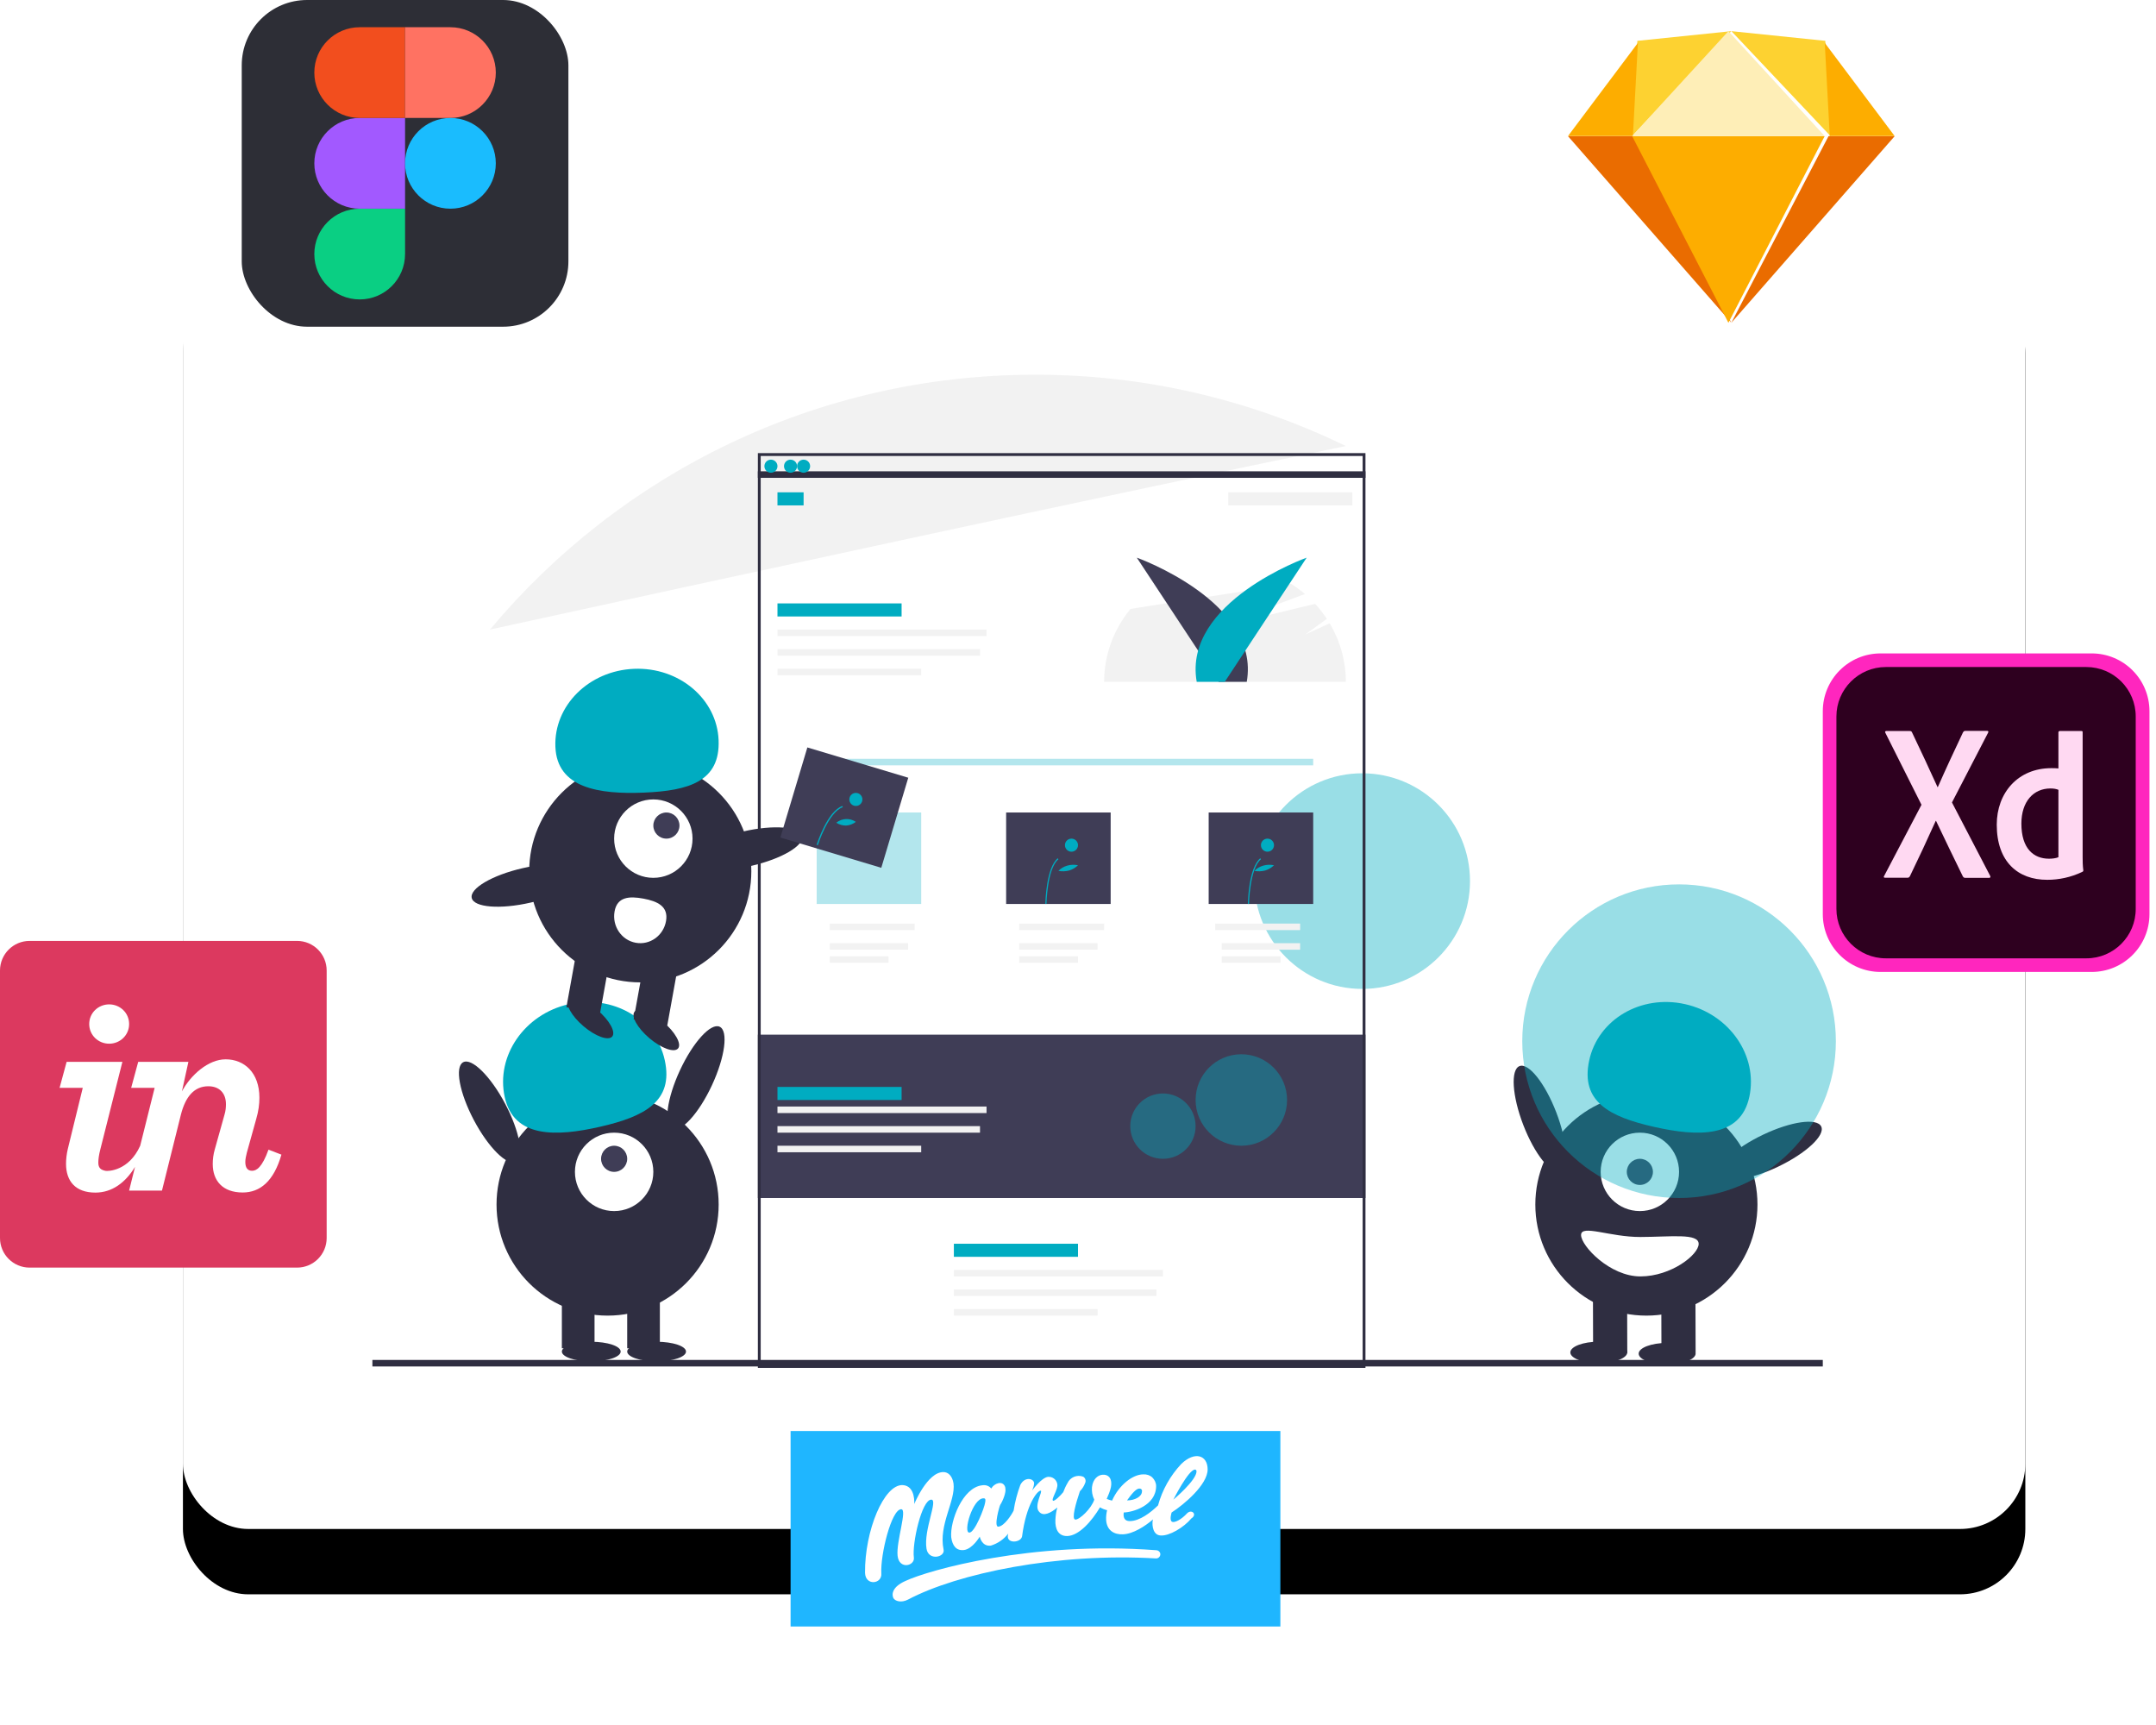 <?xml version="1.0" encoding="UTF-8"?>
<svg width="330px" height="264px" viewBox="0 0 330 264" version="1.1" xmlns="http://www.w3.org/2000/svg" xmlns:xlink="http://www.w3.org/1999/xlink">
    <!-- Generator: Sketch 61.2 (89653) - https://sketch.com -->
    <title>ui-design</title>
    <desc>Created with Sketch.</desc>
    <defs>
        <rect id="path-1" x="0" y="0" width="282" height="200" rx="10"></rect>
        <filter x="-12.4%" y="-12.5%" width="124.8%" height="135.0%" filterUnits="objectBoundingBox" id="filter-3">
            <feOffset dx="0" dy="10" in="SourceAlpha" result="shadowOffsetOuter1"></feOffset>
            <feGaussianBlur stdDeviation="10" in="shadowOffsetOuter1" result="shadowBlurOuter1"></feGaussianBlur>
            <feColorMatrix values="0 0 0 0 0   0 0 0 0 0   0 0 0 0 0  0 0 0 0.1 0" type="matrix" in="shadowBlurOuter1"></feColorMatrix>
        </filter>
    </defs>
    <g id="Landing" stroke="none" stroke-width="1" fill="none" fill-rule="evenodd">
        <g id="Services-Page" transform="translate(-358, -401)">
            <g id="ui-design" transform="translate(358, 401)">
                <g id="Group" transform="translate(28, 34)">
                    <mask id="mask-2" fill="white">
                        <use xlink:href="#path-1"></use>
                    </mask>
                    <g id="Mask">
                        <use fill="black" fill-opacity="1" filter="url(#filter-3)" xlink:href="#path-1"></use>
                        <use fill="#FFFFFF" fill-rule="evenodd" xlink:href="#path-1"></use>
                    </g>
                    <g id="experience_design" mask="url(#mask-2)" fill-rule="nonzero">
                        <g transform="translate(29, 23)">
                            <circle id="Oval" fill="#00ACC1" opacity="0.4" cx="151.5" cy="77.847" r="16.5"></circle>
                            <rect id="Rectangle" fill="#3F3D56" x="59" y="101.347" width="93" height="25"></rect>
                            <path d="M146.516,38.392 L142.796,40.1 L146.088,37.711 C145.553,36.901 144.952,36.133 144.291,35.416 L128.16,39.307 L142.731,33.913 C142.065,33.342 141.358,32.819 140.615,32.347 L116.034,36.19 C113.425,39.357 112.002,43.292 112,47.347 L149,47.347 C148.999,44.202 148.142,41.113 146.516,38.392 L146.516,38.392 Z" id="Path" fill="#F2F2F2"></path>
                            <path d="M149,11.263 C134.188,4.058 117.922,0.324 101.443,0.347 C67.903,0.347 37.917,15.515 18,39.347 C52.106,31.894 111.486,18.992 149,11.263 Z" id="Path" fill="#F2F2F2"></path>
                            <rect id="Rectangle" fill="#2F2E41" x="0" y="151.129" width="222" height="1"></rect>
                            <path d="M129.536,47.347 L117,28.347 C117,28.347 135.984,35.11 133.83,47.347 L129.536,47.347 Z" id="Path" fill="#3F3D56"></path>
                            <path d="M130.464,47.347 L143,28.347 C143,28.347 124.016,35.11 126.17,47.347 L130.464,47.347 Z" id="Path" fill="#00ACC1"></path>
                            <path d="M152,152.347 L59,152.347 L59,12.347 L152,12.347 L152,152.347 Z M59.434,151.91 L151.566,151.91 L151.566,12.785 L59.434,12.785 L59.434,151.91 Z" id="Shape" fill="#2F2E41"></path>
                            <rect id="Rectangle" fill="#2F2E41" x="59" y="15.129" width="93" height="1"></rect>
                            <circle id="Oval" fill="#00ACC1" cx="61" cy="14.347" r="1"></circle>
                            <circle id="Oval" fill="#00ACC1" cx="64" cy="14.347" r="1"></circle>
                            <circle id="Oval" fill="#00ACC1" cx="66" cy="14.347" r="1"></circle>
                            <rect id="Rectangle" fill="#00ACC1" x="62" y="18.347" width="4" height="2"></rect>
                            <rect id="Rectangle" fill="#00ACC1" x="62" y="35.347" width="19" height="2"></rect>
                            <rect id="Rectangle" fill="#F2F2F2" transform="translate(140.5, 19.347) rotate(-180) translate(-140.5, -19.347) " x="131" y="18.347" width="19" height="2"></rect>
                            <rect id="Rectangle" fill="#F2F2F2" x="62" y="39.347" width="32" height="1"></rect>
                            <rect id="Rectangle" fill="#F2F2F2" x="62" y="42.347" width="31" height="1"></rect>
                            <rect id="Rectangle" fill="#F2F2F2" x="62" y="45.347" width="22" height="1"></rect>
                            <rect id="Rectangle" fill="#F2F2F2" x="70" y="84.347" width="13" height="1"></rect>
                            <rect id="Rectangle" fill="#F2F2F2" x="70" y="87.347" width="12" height="1"></rect>
                            <rect id="Rectangle" fill="#F2F2F2" x="70" y="89.347" width="9" height="1"></rect>
                            <rect id="Rectangle" fill="#F2F2F2" x="99" y="84.347" width="13" height="1"></rect>
                            <rect id="Rectangle" fill="#F2F2F2" x="99" y="87.347" width="12" height="1"></rect>
                            <rect id="Rectangle" fill="#F2F2F2" x="99" y="89.347" width="9" height="1"></rect>
                            <rect id="Rectangle" fill="#F2F2F2" x="129" y="84.347" width="13" height="1"></rect>
                            <rect id="Rectangle" fill="#F2F2F2" x="130" y="87.347" width="12" height="1"></rect>
                            <rect id="Rectangle" fill="#F2F2F2" x="130" y="89.347" width="9" height="1"></rect>
                            <rect id="Rectangle" fill="#00ACC1" x="89" y="133.347" width="19" height="2"></rect>
                            <rect id="Rectangle" fill="#F2F2F2" x="89" y="137.347" width="32" height="1"></rect>
                            <rect id="Rectangle" fill="#F2F2F2" x="89" y="140.347" width="31" height="1"></rect>
                            <rect id="Rectangle" fill="#F2F2F2" x="89" y="143.347" width="22" height="1"></rect>
                            <rect id="Rectangle" fill="#00ACC1" opacity="0.3" x="68" y="59.129" width="76" height="1"></rect>
                            <rect id="Rectangle" fill="#00ACC1" opacity="0.3" x="68" y="67.347" width="16" height="14"></rect>
                            <rect id="Rectangle" fill="#3F3D56" x="97" y="67.347" width="16" height="14"></rect>
                            <rect id="Rectangle" fill="#3F3D56" x="128" y="67.347" width="16" height="14"></rect>
                            <path d="M103.174,81.347 L103,81.343 C103.004,81.118 103.112,75.813 104.9,74.347 L105,74.514 C103.285,75.921 103.175,81.293 103.174,81.347 Z" id="Path" fill="#00ACC1"></path>
                            <circle id="Oval" fill="#00ACC1" cx="107" cy="72.347" r="1"></circle>
                            <path d="M106.652,76.224 C106.117,76.365 105.547,76.385 105,76.284 C105.71,75.525 106.885,75.187 108,75.42 C107.642,75.782 107.177,76.06 106.652,76.224 Z" id="Path" fill="#00ACC1"></path>
                            <path d="M134.174,81.347 L134,81.343 C134.004,81.118 134.112,75.813 135.9,74.347 L136,74.514 C134.285,75.921 134.175,81.293 134.174,81.347 Z" id="Path" fill="#00ACC1"></path>
                            <circle id="Oval" fill="#00ACC1" cx="137" cy="72.347" r="1"></circle>
                            <path d="M136.652,76.224 C136.117,76.365 135.547,76.385 135,76.284 C135.71,75.525 136.885,75.187 138,75.42 C137.642,75.782 137.177,76.06 136.652,76.224 Z" id="Path" fill="#00ACC1"></path>
                            <rect id="Rectangle" fill="#00ACC1" x="62" y="109.347" width="19" height="2"></rect>
                            <rect id="Rectangle" fill="#F2F2F2" x="62" y="112.347" width="32" height="1"></rect>
                            <rect id="Rectangle" fill="#F2F2F2" x="62" y="115.347" width="31" height="1"></rect>
                            <rect id="Rectangle" fill="#F2F2F2" x="62" y="118.347" width="22" height="1"></rect>
                            <circle id="Oval" fill="#00ACC1" opacity="0.4" cx="133" cy="111.347" r="7"></circle>
                            <circle id="Oval" fill="#00ACC1" opacity="0.4" cx="121" cy="115.347" r="5"></circle>
                            <circle id="Oval" fill="#2F2E41" cx="36" cy="127.347" r="17"></circle>
                            <rect id="Rectangle" fill="#2F2E41" x="29" y="140.347" width="5" height="9"></rect>
                            <rect id="Rectangle" fill="#2F2E41" x="39" y="140.347" width="5" height="9"></rect>
                            <ellipse id="Oval" fill="#2F2E41" cx="33.5" cy="149.847" rx="4.5" ry="1.5"></ellipse>
                            <ellipse id="Oval" fill="#2F2E41" cx="43.5" cy="149.847" rx="4.5" ry="1.5"></ellipse>
                            <circle id="Oval" fill="#FFFFFF" cx="37" cy="122.347" r="6"></circle>
                            <circle id="Oval" fill="#3F3D56" cx="37" cy="120.347" r="2"></circle>
                            <path d="M20.251,110.89 C18.882,104.599 23.257,98.242 30.024,96.691 C36.79,95.14 43.385,98.984 44.754,105.275 C46.123,111.566 41.638,113.887 34.872,115.438 C28.106,116.988 21.619,117.182 20.251,110.89 Z" id="Path" fill="#00ACC1"></path>
                            <ellipse id="Oval" fill="#2F2E41" transform="translate(49.523, 107.945) rotate(-65.077) translate(-49.523, -107.945) " cx="49.523" cy="107.945" rx="8.613" ry="2.702"></ellipse>
                            <ellipse id="Oval" fill="#2F2E41" transform="translate(17.928, 113.179) rotate(-27.893) translate(-17.928, -113.179) " cx="17.928" cy="113.179" rx="2.702" ry="8.613"></ellipse>
                            <ellipse id="Oval" fill="#2F2E41" transform="translate(178.678, 114.197) rotate(-21.078) translate(-178.678, -114.197) " cx="178.678" cy="114.197" rx="2.702" ry="8.613"></ellipse>
                            <circle id="Oval" fill="#2F2E41" cx="195" cy="127.347" r="17"></circle>
                            <polygon id="Rectangle" fill="#2F2E41" transform="translate(199.905, 145.356) rotate(179.84) translate(-199.905, -145.356) " points="197.29 140.667 202.52 140.667 202.52 150.044 197.29 150.044"></polygon>
                            <polygon id="Rectangle" fill="#2F2E41" transform="translate(189.446, 145.386) rotate(179.84) translate(-189.446, -145.386) " points="186.832 140.697 192.061 140.697 192.061 150.075 186.832 150.075"></polygon>
                            <ellipse id="Oval" fill="#2F2E41" transform="translate(198.176, 150.159) rotate(-0.16) translate(-198.176, -150.159) " cx="198.176" cy="150.159" rx="4.358" ry="1.636"></ellipse>
                            <ellipse id="Oval" fill="#2F2E41" transform="translate(187.716, 149.97) rotate(-0.16) translate(-187.716, -149.97) " cx="187.716" cy="149.97" rx="4.358" ry="1.636"></ellipse>
                            <circle id="Oval" fill="#FFFFFF" cx="194" cy="122.347" r="6"></circle>
                            <circle id="Oval" fill="#3F3D56" cx="194" cy="122.347" r="2"></circle>
                            <path d="M210.756,110.864 C212.107,104.564 207.715,98.215 200.945,96.683 C194.175,95.15 187.592,99.015 186.24,105.315 C184.889,111.615 189.379,113.924 196.149,115.456 C202.918,116.988 209.404,117.163 210.756,110.864 Z" id="Path" fill="#00ACC1"></path>
                            <ellipse id="Oval" fill="#2F2E41" transform="translate(213.991, 119.114) rotate(-25.535) translate(-213.991, -119.114) " cx="213.991" cy="119.114" rx="8.608" ry="2.704"></ellipse>
                            <path d="M203,133.365 C203.005,135.031 198.789,138.334 194.101,138.347 C189.413,138.361 185.005,133.682 185,132.015 C184.995,130.349 189.396,132.326 194.084,132.313 C198.772,132.3 202.995,131.699 203,133.365 Z" id="Path" fill="#FFFFFF"></path>
                            <circle id="Oval" fill="#00ACC1" opacity="0.4" cx="200" cy="102.347" r="24"></circle>
                            <circle id="Oval" fill="#2F2E41" cx="41" cy="76.347" r="17"></circle>
                            <polygon id="Rectangle" fill="#2F2E41" transform="translate(33.102, 93.006) rotate(10.261) translate(-33.102, -93.006) " points="30.486 88.317 35.716 88.317 35.718 97.695 30.488 97.694"></polygon>
                            <polygon id="Rectangle" fill="#2F2E41" transform="translate(43.394, 94.87) rotate(10.261) translate(-43.394, -94.87) " points="40.778 90.181 46.008 90.182 46.009 99.559 40.78 99.558"></polygon>
                            <ellipse id="Oval" fill="#2F2E41" transform="translate(43.457, 100.644) rotate(-49.739) translate(-43.457, -100.644) " cx="43.457" cy="100.644" rx="1.635" ry="4.359"></ellipse>
                            <ellipse id="Oval" fill="#2F2E41" transform="translate(33.379, 98.818) rotate(-49.739) translate(-33.379, -98.818) " cx="33.379" cy="98.818" rx="1.635" ry="4.359"></ellipse>
                            <circle id="Oval" fill="#FFFFFF" cx="43" cy="71.347" r="6"></circle>
                            <circle id="Oval" fill="#3F3D56" cx="45" cy="69.347" r="2"></circle>
                            <path d="M28.009,57.3 C27.755,50.988 33.141,45.642 40.04,45.359 C46.938,45.076 52.737,49.963 52.99,56.275 C53.244,62.587 48.449,64.021 41.55,64.304 C34.652,64.587 28.262,63.612 28.009,57.3 Z" id="Path" fill="#00ACC1"></path>
                            <ellipse id="Oval" fill="#2F2E41" transform="translate(57.384, 72.881) rotate(-12.91) translate(-57.384, -72.881) " cx="57.384" cy="72.881" rx="8.607" ry="2.704"></ellipse>
                            <ellipse id="Oval" fill="#2F2E41" transform="translate(23.593, 78.505) rotate(-12.91) translate(-23.593, -78.505) " cx="23.593" cy="78.505" rx="8.607" ry="2.704"></ellipse>
                            <path d="M37.065,82.495 C36.671,84.733 38.115,86.876 40.291,87.281 C42.466,87.686 44.549,86.2 44.943,83.962 C45.336,81.724 43.654,80.932 41.479,80.527 C39.304,80.121 37.459,80.256 37.065,82.495 Z" id="Path" fill="#FFFFFF"></path>
                            <polygon id="Rectangle" fill="#3F3D56" transform="translate(72.233, 66.601) rotate(16.689) translate(-72.233, -66.601) " points="64.169 59.403 80.295 59.407 80.298 73.799 64.172 73.796"></polygon>
                            <path d="M68.184,72.347 L68,72.286 C68.066,72.076 69.633,67.135 71.939,66.347 L72,66.536 C69.787,67.293 68.2,72.297 68.184,72.347 Z" id="Path" fill="#00ACC1"></path>
                            <circle id="Oval" fill="#00ACC1" cx="74" cy="65.347" r="1"></circle>
                            <path d="M72.517,69.347 C71.987,69.355 71.463,69.206 71,68.914 C71.89,68.209 73.064,68.158 74,68.782 C73.558,69.113 73.047,69.308 72.517,69.347 L72.517,69.347 Z" id="Path" fill="#00ACC1"></path>
                        </g>
                    </g>
                </g>
                <g id="marvel-6" transform="translate(121, 219)" fill-rule="nonzero">
                    <polygon id="Path" fill="#1FB6FF" points="0.008 0.008 74.974 0.008 74.974 29.925 0.008 29.925"></polygon>
                    <path d="M55.958,18.25 C36.876,16.813 21.105,21.298 17.559,22.969 C15.595,23.849 15.448,24.962 15.741,25.578 C16.005,26.047 16.943,26.34 17.969,25.812 C25.532,21.797 40.862,18.602 55.958,19.51 C56.31,19.51 56.603,19.217 56.603,18.865 C56.603,18.543 56.31,18.25 55.958,18.25 L55.958,18.25 Z M60.677,12.622 C59.886,13.501 58.713,14.175 58.332,13.853 C57.981,13.53 58.332,12.475 58.332,12.475 C60.208,11.273 63.843,8.225 63.843,5.88 C63.843,3.711 61.879,3.037 59.798,5.059 C58.127,6.847 56.896,9.016 56.251,11.391 C55.167,12.446 53.466,13.794 51.913,13.794 C51.121,13.794 50.887,13.237 51.004,12.475 C52.323,12.446 55.958,11.449 55.958,8.43 C55.958,7.932 55.724,7.463 55.372,7.111 C54.991,6.759 54.492,6.613 53.994,6.642 C52.353,6.642 50.242,8.313 49.216,10.658 C48.923,10.599 48.659,10.511 48.395,10.394 C48.659,9.808 48.894,9.222 49.04,8.606 C49.275,7.375 48.747,6.613 47.721,6.701 C47.076,6.759 46.285,7.316 46.138,8.606 C46.08,9.251 46.197,9.925 46.49,10.511 C46.05,11.889 44.204,13.618 43.588,13.56 C42.973,13.501 43.676,11.039 44.292,9.222 C44.643,8.87 44.907,8.459 45.083,7.99 C45.259,7.639 45.142,7.199 44.79,6.994 C43.852,6.642 42.797,7.082 42.386,7.99 C42.122,8.43 41.917,8.899 41.741,9.368 C41.243,9.984 40.422,10.746 40.188,10.687 C39.836,10.453 40.979,8.958 40.833,8.137 C40.715,7.433 40.1,6.964 39.396,7.023 C38.37,7.17 36.993,9.104 36.993,9.104 C37.139,8.753 37.257,8.371 37.286,7.99 C37.227,7.258 35.85,6.935 35.175,8.254 C34.706,9.515 34.355,10.834 34.149,12.182 C33.856,12.798 32.713,14.586 31.804,14.644 C31.072,14.703 31.98,11.479 32.098,11.303 C32.508,10.687 33.006,9.397 32.889,8.84 C32.889,8.577 32.772,8.313 32.567,8.137 C32.361,7.961 32.068,7.932 31.804,7.99 C31.335,8.108 30.954,8.401 30.72,8.811 C30.397,8.401 29.87,8.225 29.342,8.313 C26.323,8.635 24.388,13.824 24.594,16.257 C24.769,17.576 25.385,18.367 26.557,18.22 C27.877,18.045 28.961,16.169 28.961,16.169 C28.961,16.169 29.254,17.722 30.661,17.546 C31.717,17.224 32.655,16.579 33.329,15.7 C33.299,15.788 33.27,15.875 33.27,15.963 C33.036,17.282 35.234,17.136 35.439,16.139 C36.084,11.185 37.784,9.134 38.283,9.134 C38.693,9.134 37.198,11.479 38.048,12.358 C38.693,13.149 39.865,12.534 40.833,11.713 C40.657,12.329 40.569,12.974 40.54,13.618 C40.481,14.996 40.979,16.11 42.357,16.081 C44.174,16.022 46.109,13.794 47.369,11.684 C47.692,11.889 48.073,12.036 48.454,12.123 C48.337,12.622 48.278,13.12 48.307,13.648 C48.425,15.26 49.568,15.875 50.887,15.817 C52.441,15.758 54.258,14.586 55.489,13.53 C55.489,13.589 55.46,13.648 55.43,13.706 C55.313,14.498 55.489,15.934 56.632,15.993 C57.951,16.11 60.208,14.762 61.352,13.384 C62.319,12.768 61.381,11.889 60.677,12.622 L60.677,12.622 Z M61.909,5.909 C62.055,5.909 62.143,6.056 62.143,6.173 C62.143,7.551 58.596,10.511 58.596,10.511 C58.596,10.511 60.912,5.909 61.909,5.909 L61.909,5.909 Z M53.379,8.811 C53.496,8.811 53.613,8.84 53.701,8.928 C53.789,9.016 53.818,9.134 53.789,9.251 C53.789,10.042 52.704,10.629 51.503,10.629 C52.147,9.72 52.88,8.811 53.379,8.811 Z M29.782,10.98 C29.665,11.801 28.199,15.553 27.378,15.553 C26.352,15.612 27.877,10.277 29.547,10.306 C29.87,10.306 29.87,10.541 29.782,10.98 L29.782,10.98 Z M16.943,11.977 C17.91,11.977 16.151,16.931 16.386,19.1 C16.62,21.269 19.053,20.653 18.878,19.364 C18.584,17.253 20.079,10.511 21.545,10.511 C22.63,10.511 20.343,15.143 20.812,18.015 C21.105,19.921 23.714,19.334 23.421,18.133 C22.63,14.351 25.297,10.687 24.945,8.02 C24.769,6.906 24.154,6.29 23.392,6.29 C20.929,6.29 18.936,11.185 18.936,11.185 C18.936,11.185 19.171,8.401 17.177,8.284 C14.305,8.137 11.344,15.26 11.403,21.709 C11.461,23.761 14.07,23.438 13.894,21.767 C13.748,18.895 15.448,11.977 16.943,11.977 L16.943,11.977 Z" id="Shape" fill="#FFFFFF"></path>
                </g>
                <g id="adobe-xd-1" transform="translate(279, 100)" fill-rule="nonzero">
                    <path d="M41.146,48.75 L8.854,48.75 C3.958,48.75 0,44.792 0,39.896 L0,8.854 C0,3.958 3.958,0 8.854,0 L41.146,0 C46.042,0 50,3.958 50,8.854 L50,39.896 C50,44.792 46.042,48.75 41.146,48.75 Z" id="Path" fill="#FF26BE"></path>
                    <path d="M40.354,46.666 L9.646,46.666 C5.48,46.666 2.084,43.27 2.084,39.104 L2.084,9.646 C2.084,5.48 5.48,2.084 9.646,2.084 L40.334,2.084 C44.522,2.084 47.896,5.48 47.896,9.646 L47.896,39.084 C47.916,43.27 44.52,46.666 40.354,46.666 L40.354,46.666 Z" id="Path" fill="#2E001F"></path>
                    <path d="M19.77,22.812 L25.604,34.02 C25.708,34.186 25.646,34.354 25.478,34.354 L21.852,34.354 C21.622,34.354 21.518,34.292 21.414,34.084 C20.08,31.334 18.726,28.584 17.33,25.626 L17.288,25.626 C16.038,28.418 14.662,31.356 13.33,34.106 C13.226,34.272 13.122,34.336 12.954,34.336 L9.52,34.336 C9.312,34.336 9.29,34.17 9.396,34.044 L15.104,23.168 L9.584,12.168 C9.458,12.002 9.584,11.876 9.708,11.876 L13.292,11.876 C13.5,11.876 13.584,11.918 13.666,12.106 C14.978,14.856 16.312,17.69 17.562,20.46 L17.604,20.46 C18.812,17.71 20.146,14.856 21.438,12.126 C21.542,11.96 21.604,11.856 21.814,11.856 L25.168,11.856 C25.334,11.856 25.398,11.982 25.294,12.148 L19.77,22.812 Z M26.626,26.208 C26.626,21.354 29.856,17.562 34.98,17.562 C35.418,17.562 35.646,17.562 36.064,17.604 L36.064,12.084 C36.064,11.958 36.168,11.876 36.272,11.876 L39.564,11.876 C39.73,11.876 39.772,11.938 39.772,12.042 L39.772,31.168 C39.772,31.73 39.772,32.438 39.876,33.21 C39.876,33.336 39.834,33.376 39.71,33.44 C37.96,34.274 36.126,34.648 34.376,34.648 C29.854,34.666 26.624,31.876 26.626,26.208 L26.626,26.208 Z M36.062,20.876 C35.77,20.75 35.354,20.668 34.854,20.668 C32.228,20.668 30.396,22.688 30.396,26.044 C30.396,29.878 32.272,31.42 34.626,31.42 C35.126,31.42 35.668,31.358 36.064,31.19 L36.064,20.876 L36.062,20.876 Z" id="Shape" fill="#FFD9F2"></path>
                </g>
                <g id="sketch-2" transform="translate(240, 4)" fill-rule="nonzero">
                    <g id="a-link" transform="translate(0, 16.841)" fill="#EA6C00">
                        <polygon id="a" points="10.126 0 24.998 28.559 0 0"></polygon>
                    </g>
                    <g id="b-link" transform="translate(37.5, 31.127) scale(-1, 1) translate(-37.5, -31.127) translate(25, 16.841)" fill="#EA6C00">
                        <polygon id="b" points="10.126 0 24.998 28.559 0 0"></polygon>
                    </g>
                    <g id="c-link" transform="translate(9.821, 16.841)" fill="#FDAD00">
                        <polygon id="c" points="0 0 29.463 0 14.732 28.559"></polygon>
                    </g>
                    <g id="d-link" transform="translate(9.821, 0.769)" fill="#FDD231">
                        <polygon id="d" points="15.168 0 0.798 1.482 0 16.054"></polygon>
                    </g>
                    <g id="e-link" transform="translate(32.589, 8.805) scale(-1, 1) translate(-32.589, -8.805) translate(25, 0.769)" fill="#FDD231">
                        <polygon id="e" points="15.168 0 0.798 1.482 0 16.054"></polygon>
                    </g>
                    <g id="f-link" transform="translate(44.643, 9.698) scale(-1, 1) translate(-44.643, -9.698) translate(39.286, 2.555)" fill="#FDAD00">
                        <polygon id="f" points="0 14.268 10.702 0 9.934 14.268"></polygon>
                    </g>
                    <g id="g-link" transform="translate(0, 2.555)" fill="#FDAD00">
                        <polygon id="g" points="0 14.268 10.702 0 9.934 14.268"></polygon>
                    </g>
                    <g id="h-link" transform="translate(9.821, 0.769)" fill="#FEEEB7">
                        <polygon id="h" points="14.732 0 0 16.054 29.463 16.054"></polygon>
                    </g>
                </g>
                <g id="Group" transform="translate(37, 0)">
                    <rect id="Rectangle" fill="#2D2E36" x="0" y="0" width="50" height="50" rx="10"></rect>
                    <g id="figma-1" transform="translate(11.111, 4.167)" fill-rule="nonzero">
                        <path d="M6.944,41.658 C10.778,41.658 13.889,38.548 13.889,34.715 L13.889,27.772 L6.944,27.772 C3.111,27.772 0,30.883 0,34.715 C0,38.548 3.111,41.658 6.944,41.658 Z" id="path0_fill" fill="#0ACF83"></path>
                        <path d="M0,20.829 C0,16.997 3.111,13.886 6.944,13.886 L13.889,13.886 L13.889,27.772 L6.944,27.772 C3.111,27.772 0,24.662 0,20.829 Z" id="path1_fill" fill="#A259FF"></path>
                        <path d="M0,6.943 C0,3.11 3.111,0 6.944,0 L13.889,0 L13.889,13.886 L6.944,13.886 C3.111,13.886 0,10.776 0,6.943 Z" id="path1_fill_1_" fill="#F24E1E"></path>
                        <path d="M13.889,0 L20.833,0 C24.667,0 27.778,3.11 27.778,6.943 C27.778,10.776 24.667,13.886 20.833,13.886 L13.889,13.886 L13.889,0 Z" id="path2_fill" fill="#FF7262"></path>
                        <path d="M27.778,20.829 C27.778,24.662 24.667,27.772 20.833,27.772 C17,27.772 13.889,24.662 13.889,20.829 C13.889,16.997 17,13.886 20.833,13.886 C24.667,13.886 27.778,16.997 27.778,20.829 Z" id="path3_fill" fill="#1ABCFE"></path>
                    </g>
                </g>
                <g id="invision" transform="translate(0, 144)" fill-rule="nonzero">
                    <path d="M45.467,0 L4.533,0 C2.029,0 0,2.029 0,4.533 L0,45.467 C0,47.971 2.029,50 4.533,50 L45.467,50 C47.971,50 50,47.971 50,45.467 L50,4.533 C50,2.029 47.971,0 45.467,0" id="Path" fill="#DC395F"></path>
                    <path d="M16.71,15.731 C18.372,15.731 19.764,14.429 19.764,12.721 C19.764,11.015 18.372,9.713 16.71,9.713 C15.048,9.713 13.656,11.015 13.656,12.721 C13.656,14.429 15.048,15.731 16.71,15.731 M10.377,31.849 C10.197,32.612 10.107,33.437 10.107,34.11 C10.107,36.76 11.545,38.52 14.599,38.52 C17.132,38.52 19.186,37.015 20.665,34.586 L19.762,38.21 L24.792,38.21 L27.667,26.679 C28.386,23.759 29.778,22.244 31.889,22.244 C33.551,22.244 34.584,23.278 34.584,24.984 C34.584,25.478 34.539,26.017 34.36,26.601 L32.877,31.901 C32.653,32.665 32.563,33.429 32.563,34.147 C32.563,36.663 34.045,38.504 37.145,38.504 C39.795,38.504 41.906,36.797 43.074,32.71 L41.097,31.947 C40.109,34.685 39.256,35.18 38.582,35.18 C37.908,35.18 37.549,34.732 37.549,33.834 C37.549,33.429 37.639,32.981 37.773,32.441 L39.211,27.277 C39.57,26.064 39.705,24.989 39.705,24.001 C39.705,20.138 37.369,18.122 34.539,18.122 C31.889,18.122 29.194,20.513 27.847,23.029 L28.835,18.513 L21.154,18.513 L20.076,22.49 L23.67,22.49 L21.457,31.35 C19.719,35.213 16.527,35.275 16.127,35.186 C15.469,35.037 15.048,34.788 15.048,33.933 C15.048,33.44 15.138,32.731 15.363,31.877 L18.732,18.513 L10.197,18.513 L9.119,22.49 L12.667,22.49 L10.377,31.849" id="Shape" fill="#FFFFFF"></path>
                </g>
            </g>
        </g>
    </g>
</svg>